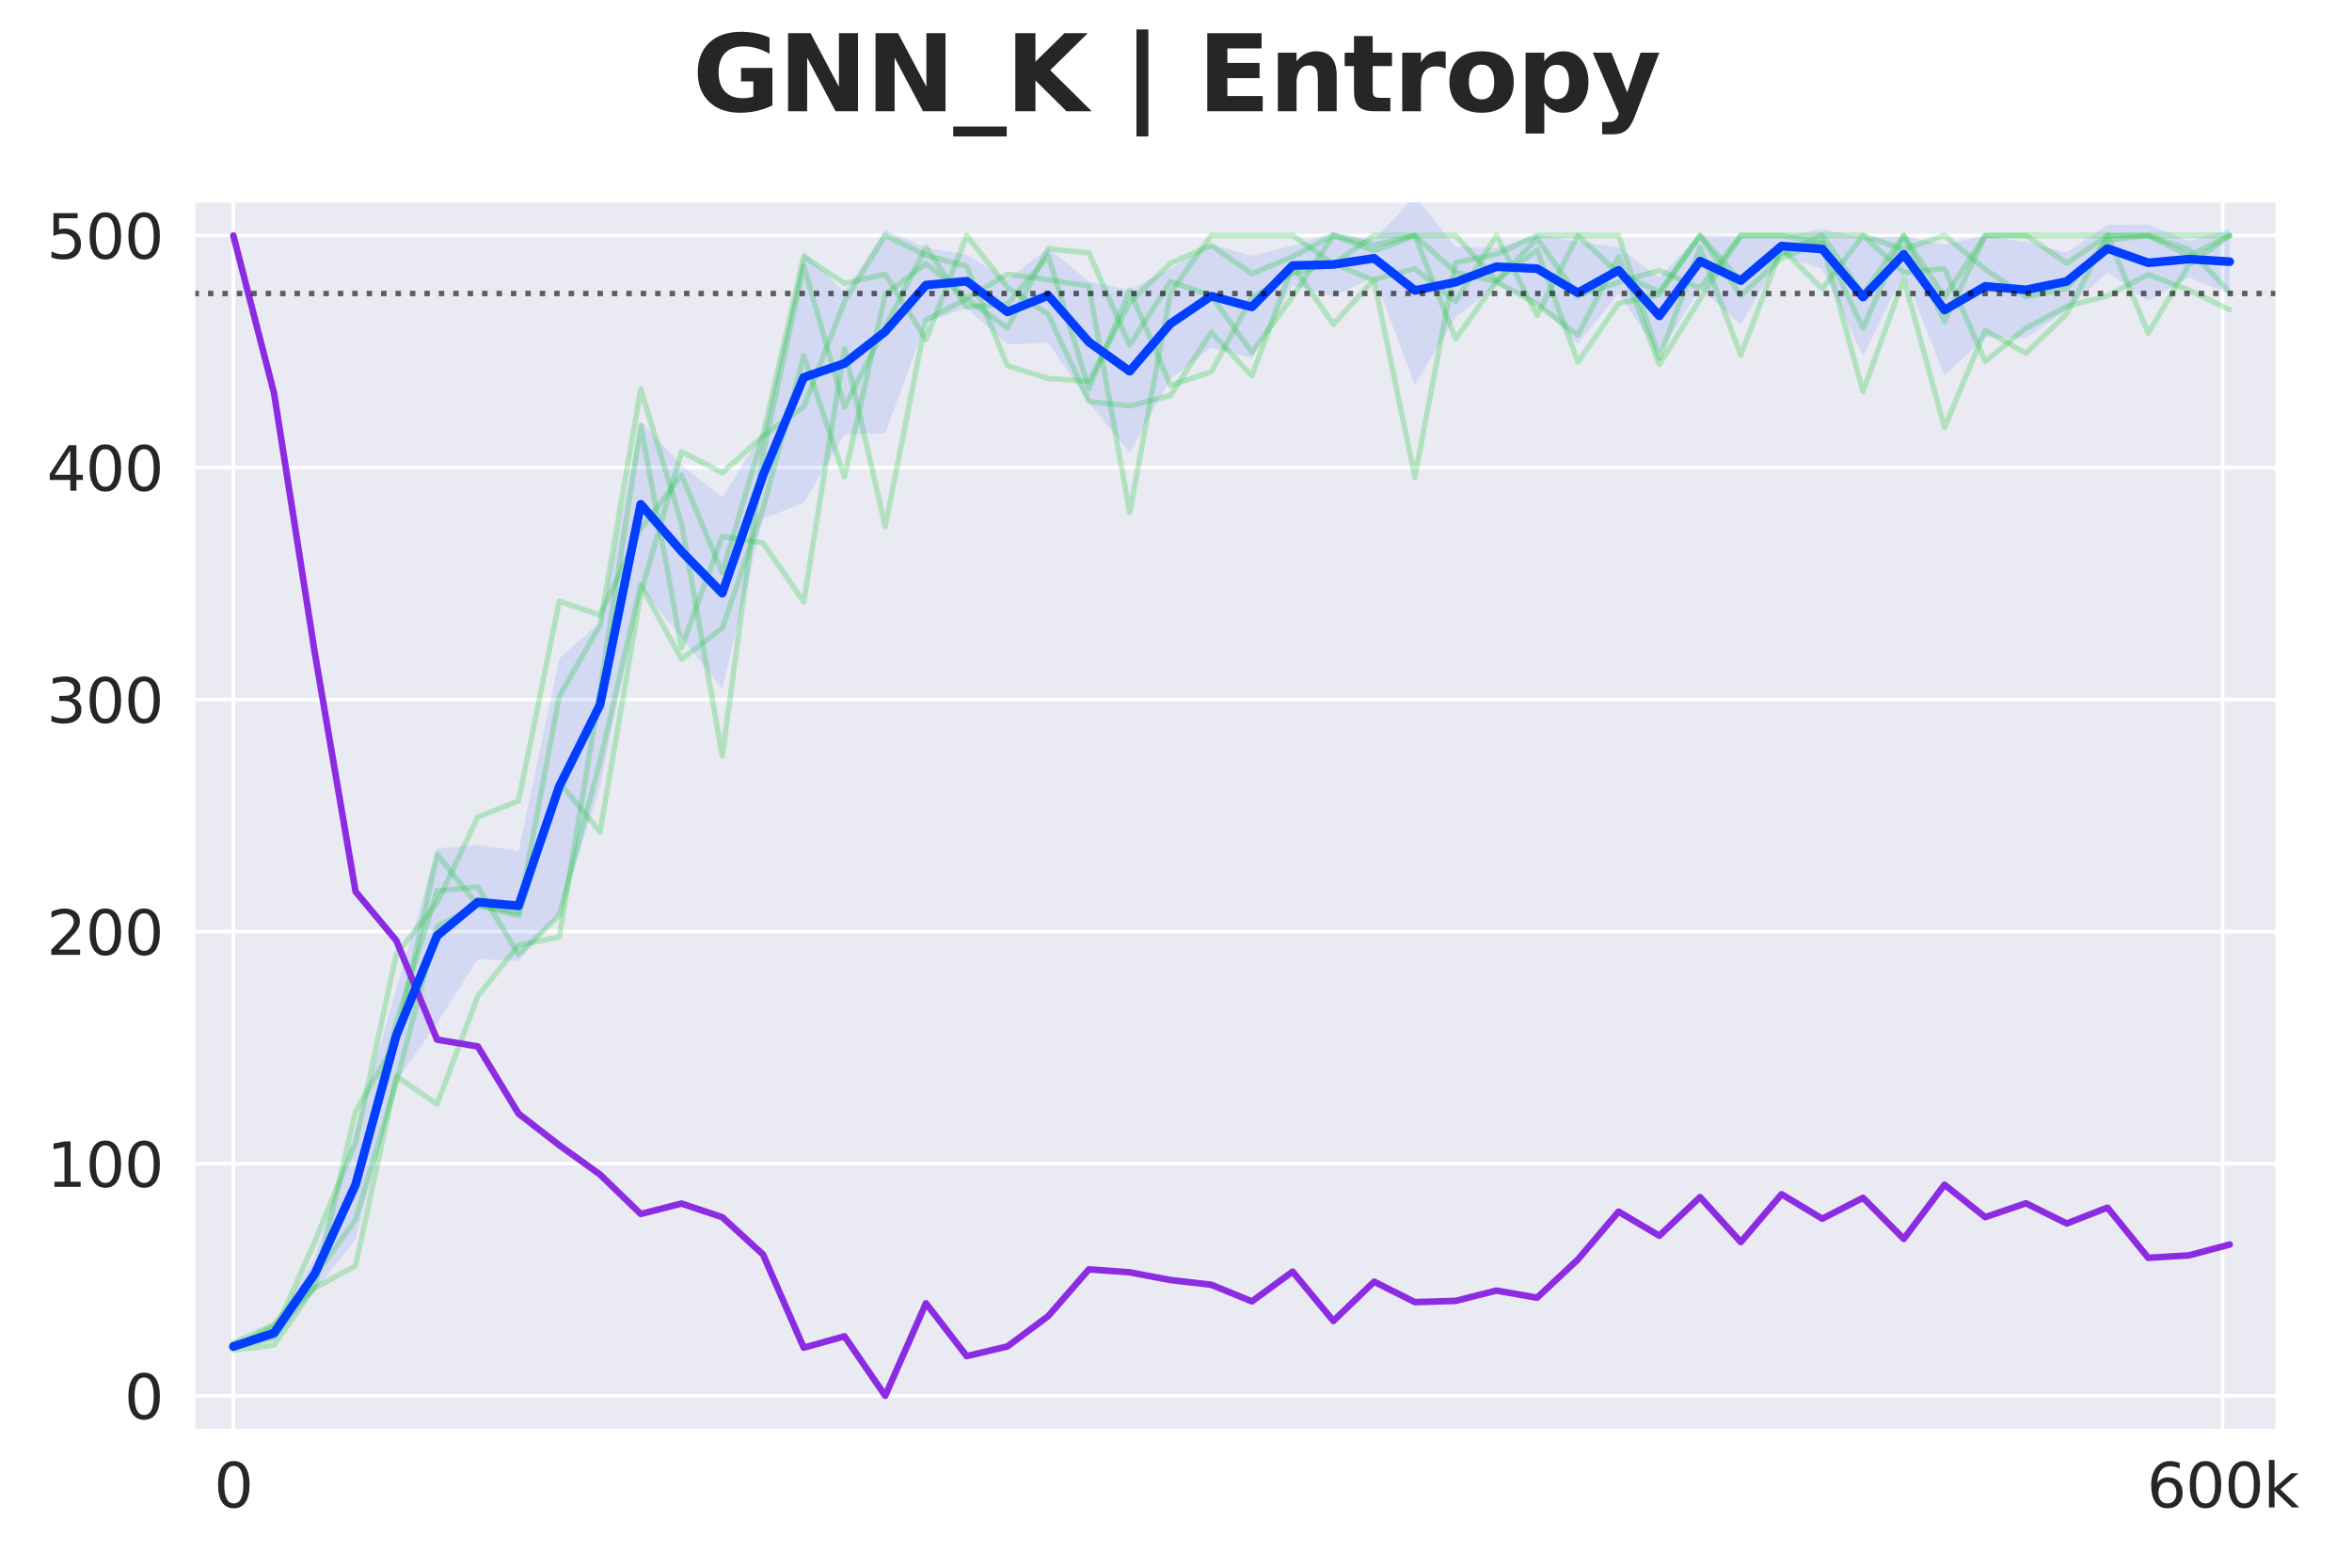 <?xml version="1.0" encoding="utf-8" standalone="no"?>
<!DOCTYPE svg PUBLIC "-//W3C//DTD SVG 1.1//EN"
  "http://www.w3.org/Graphics/SVG/1.1/DTD/svg11.dtd">
<svg xmlns:xlink="http://www.w3.org/1999/xlink" width="540pt" height="360pt" viewBox="0 0 540 360" xmlns="http://www.w3.org/2000/svg" version="1.1">
 <defs>
  <style type="text/css">*{stroke-linejoin: round; stroke-linecap: butt}</style>
 </defs>
 <g id="figure_1">
  <g id="patch_1">
   <path d="M 0 360 
L 540 360 
L 540 0 
L 0 0 
z
" style="fill: #ffffff"/>
  </g>
  <g id="axes_1">
   <g id="patch_2">
    <path d="M 44.44 328.52 
L 522.797 328.52 
L 522.797 46.08 
L 44.44 46.08 
z
" style="fill: #eaeaf2"/>
   </g>
   <g id="matplotlib.axis_1">
    <g id="xtick_1">
     <g id="line2d_1">
      <path d="M 53.575 328.52 
L 53.575 46.08 
" clip-path="url(#p34288dfa19)" style="fill: none; stroke: #ffffff; stroke-width: 0.8; stroke-linecap: round"/>
     </g>
     <g id="text_1">
      <!-- 0 -->
      <g style="fill: #262626" transform="translate(49.121 346.158) scale(0.14 -0.14)">
       <defs>
        <path id="DejaVuSans-30" d="M 2034 4250 
Q 1547 4250 1301 3770 
Q 1056 3291 1056 2328 
Q 1056 1369 1301 889 
Q 1547 409 2034 409 
Q 2525 409 2770 889 
Q 3016 1369 3016 2328 
Q 3016 3291 2770 3770 
Q 2525 4250 2034 4250 
z
M 2034 4750 
Q 2819 4750 3233 4129 
Q 3647 3509 3647 2328 
Q 3647 1150 3233 529 
Q 2819 -91 2034 -91 
Q 1250 -91 836 529 
Q 422 1150 422 2328 
Q 422 3509 836 4129 
Q 1250 4750 2034 4750 
z
" transform="scale(0.016)"/>
       </defs>
       <use xlink:href="#DejaVuSans-30"/>
      </g>
     </g>
    </g>
    <g id="xtick_2">
     <g id="line2d_2">
      <path d="M 510.313 328.52 
L 510.313 46.08 
" clip-path="url(#p34288dfa19)" style="fill: none; stroke: #ffffff; stroke-width: 0.8; stroke-linecap: round"/>
     </g>
     <g id="text_2">
      <!-- 600k -->
      <g style="fill: #262626" transform="translate(492.898 346.158) scale(0.14 -0.14)">
       <defs>
        <path id="DejaVuSans-36" d="M 2113 2584 
Q 1688 2584 1439 2293 
Q 1191 2003 1191 1497 
Q 1191 994 1439 701 
Q 1688 409 2113 409 
Q 2538 409 2786 701 
Q 3034 994 3034 1497 
Q 3034 2003 2786 2293 
Q 2538 2584 2113 2584 
z
M 3366 4563 
L 3366 3988 
Q 3128 4100 2886 4159 
Q 2644 4219 2406 4219 
Q 1781 4219 1451 3797 
Q 1122 3375 1075 2522 
Q 1259 2794 1537 2939 
Q 1816 3084 2150 3084 
Q 2853 3084 3261 2657 
Q 3669 2231 3669 1497 
Q 3669 778 3244 343 
Q 2819 -91 2113 -91 
Q 1303 -91 875 529 
Q 447 1150 447 2328 
Q 447 3434 972 4092 
Q 1497 4750 2381 4750 
Q 2619 4750 2861 4703 
Q 3103 4656 3366 4563 
z
" transform="scale(0.016)"/>
        <path id="DejaVuSans-6b" d="M 581 4863 
L 1159 4863 
L 1159 1991 
L 2875 3500 
L 3609 3500 
L 1753 1863 
L 3688 0 
L 2938 0 
L 1159 1709 
L 1159 0 
L 581 0 
L 581 4863 
z
" transform="scale(0.016)"/>
       </defs>
       <use xlink:href="#DejaVuSans-36"/>
       <use xlink:href="#DejaVuSans-30" transform="translate(63.623 0)"/>
       <use xlink:href="#DejaVuSans-30" transform="translate(127.246 0)"/>
       <use xlink:href="#DejaVuSans-6b" transform="translate(190.869 0)"/>
      </g>
     </g>
    </g>
   </g>
   <g id="matplotlib.axis_2">
    <g id="ytick_1">
     <g id="line2d_3">
      <path d="M 44.44 320.526 
L 522.797 320.526 
" clip-path="url(#p34288dfa19)" style="fill: none; stroke: #ffffff; stroke-width: 0.8; stroke-linecap: round"/>
     </g>
     <g id="text_3">
      <!-- 0 -->
      <g style="fill: #262626" transform="translate(28.532 325.845) scale(0.14 -0.14)">
       <use xlink:href="#DejaVuSans-30"/>
      </g>
     </g>
    </g>
    <g id="ytick_2">
     <g id="line2d_4">
      <path d="M 44.44 267.236 
L 522.797 267.236 
" clip-path="url(#p34288dfa19)" style="fill: none; stroke: #ffffff; stroke-width: 0.8; stroke-linecap: round"/>
     </g>
     <g id="text_4">
      <!-- 100 -->
      <g style="fill: #262626" transform="translate(10.717 272.555) scale(0.14 -0.14)">
       <defs>
        <path id="DejaVuSans-31" d="M 794 531 
L 1825 531 
L 1825 4091 
L 703 3866 
L 703 4441 
L 1819 4666 
L 2450 4666 
L 2450 531 
L 3481 531 
L 3481 0 
L 794 0 
L 794 531 
z
" transform="scale(0.016)"/>
       </defs>
       <use xlink:href="#DejaVuSans-31"/>
       <use xlink:href="#DejaVuSans-30" transform="translate(63.623 0)"/>
       <use xlink:href="#DejaVuSans-30" transform="translate(127.246 0)"/>
      </g>
     </g>
    </g>
    <g id="ytick_3">
     <g id="line2d_5">
      <path d="M 44.44 213.945 
L 522.797 213.945 
" clip-path="url(#p34288dfa19)" style="fill: none; stroke: #ffffff; stroke-width: 0.8; stroke-linecap: round"/>
     </g>
     <g id="text_5">
      <!-- 200 -->
      <g style="fill: #262626" transform="translate(10.717 219.264) scale(0.14 -0.14)">
       <defs>
        <path id="DejaVuSans-32" d="M 1228 531 
L 3431 531 
L 3431 0 
L 469 0 
L 469 531 
Q 828 903 1448 1529 
Q 2069 2156 2228 2338 
Q 2531 2678 2651 2914 
Q 2772 3150 2772 3378 
Q 2772 3750 2511 3984 
Q 2250 4219 1831 4219 
Q 1534 4219 1204 4116 
Q 875 4013 500 3803 
L 500 4441 
Q 881 4594 1212 4672 
Q 1544 4750 1819 4750 
Q 2544 4750 2975 4387 
Q 3406 4025 3406 3419 
Q 3406 3131 3298 2873 
Q 3191 2616 2906 2266 
Q 2828 2175 2409 1742 
Q 1991 1309 1228 531 
z
" transform="scale(0.016)"/>
       </defs>
       <use xlink:href="#DejaVuSans-32"/>
       <use xlink:href="#DejaVuSans-30" transform="translate(63.623 0)"/>
       <use xlink:href="#DejaVuSans-30" transform="translate(127.246 0)"/>
      </g>
     </g>
    </g>
    <g id="ytick_4">
     <g id="line2d_6">
      <path d="M 44.44 160.655 
L 522.797 160.655 
" clip-path="url(#p34288dfa19)" style="fill: none; stroke: #ffffff; stroke-width: 0.8; stroke-linecap: round"/>
     </g>
     <g id="text_6">
      <!-- 300 -->
      <g style="fill: #262626" transform="translate(10.717 165.974) scale(0.14 -0.14)">
       <defs>
        <path id="DejaVuSans-33" d="M 2597 2516 
Q 3050 2419 3304 2112 
Q 3559 1806 3559 1356 
Q 3559 666 3084 287 
Q 2609 -91 1734 -91 
Q 1441 -91 1130 -33 
Q 819 25 488 141 
L 488 750 
Q 750 597 1062 519 
Q 1375 441 1716 441 
Q 2309 441 2620 675 
Q 2931 909 2931 1356 
Q 2931 1769 2642 2001 
Q 2353 2234 1838 2234 
L 1294 2234 
L 1294 2753 
L 1863 2753 
Q 2328 2753 2575 2939 
Q 2822 3125 2822 3475 
Q 2822 3834 2567 4026 
Q 2313 4219 1838 4219 
Q 1578 4219 1281 4162 
Q 984 4106 628 3988 
L 628 4550 
Q 988 4650 1302 4700 
Q 1616 4750 1894 4750 
Q 2613 4750 3031 4423 
Q 3450 4097 3450 3541 
Q 3450 3153 3228 2886 
Q 3006 2619 2597 2516 
z
" transform="scale(0.016)"/>
       </defs>
       <use xlink:href="#DejaVuSans-33"/>
       <use xlink:href="#DejaVuSans-30" transform="translate(63.623 0)"/>
       <use xlink:href="#DejaVuSans-30" transform="translate(127.246 0)"/>
      </g>
     </g>
    </g>
    <g id="ytick_5">
     <g id="line2d_7">
      <path d="M 44.44 107.364 
L 522.797 107.364 
" clip-path="url(#p34288dfa19)" style="fill: none; stroke: #ffffff; stroke-width: 0.8; stroke-linecap: round"/>
     </g>
     <g id="text_7">
      <!-- 400 -->
      <g style="fill: #262626" transform="translate(10.717 112.683) scale(0.14 -0.14)">
       <defs>
        <path id="DejaVuSans-34" d="M 2419 4116 
L 825 1625 
L 2419 1625 
L 2419 4116 
z
M 2253 4666 
L 3047 4666 
L 3047 1625 
L 3713 1625 
L 3713 1100 
L 3047 1100 
L 3047 0 
L 2419 0 
L 2419 1100 
L 313 1100 
L 313 1709 
L 2253 4666 
z
" transform="scale(0.016)"/>
       </defs>
       <use xlink:href="#DejaVuSans-34"/>
       <use xlink:href="#DejaVuSans-30" transform="translate(63.623 0)"/>
       <use xlink:href="#DejaVuSans-30" transform="translate(127.246 0)"/>
      </g>
     </g>
    </g>
    <g id="ytick_6">
     <g id="line2d_8">
      <path d="M 44.44 54.074 
L 522.797 54.074 
" clip-path="url(#p34288dfa19)" style="fill: none; stroke: #ffffff; stroke-width: 0.8; stroke-linecap: round"/>
     </g>
     <g id="text_8">
      <!-- 500 -->
      <g style="fill: #262626" transform="translate(10.717 59.392) scale(0.14 -0.14)">
       <defs>
        <path id="DejaVuSans-35" d="M 691 4666 
L 3169 4666 
L 3169 4134 
L 1269 4134 
L 1269 2991 
Q 1406 3038 1543 3061 
Q 1681 3084 1819 3084 
Q 2600 3084 3056 2656 
Q 3513 2228 3513 1497 
Q 3513 744 3044 326 
Q 2575 -91 1722 -91 
Q 1428 -91 1123 -41 
Q 819 9 494 109 
L 494 744 
Q 775 591 1075 516 
Q 1375 441 1709 441 
Q 2250 441 2565 725 
Q 2881 1009 2881 1497 
Q 2881 1984 2565 2268 
Q 2250 2553 1709 2553 
Q 1456 2553 1204 2497 
Q 953 2441 691 2322 
L 691 4666 
z
" transform="scale(0.016)"/>
       </defs>
       <use xlink:href="#DejaVuSans-35"/>
       <use xlink:href="#DejaVuSans-30" transform="translate(63.623 0)"/>
       <use xlink:href="#DejaVuSans-30" transform="translate(127.246 0)"/>
      </g>
     </g>
    </g>
   </g>
   <g id="FillBetweenPolyCollection_1">
    <path d="M 53.575 308.56 
L 53.575 309.857 
L 62.929 307.879 
L 72.283 296.329 
L 81.637 284.615 
L 90.991 248.358 
L 100.345 234.95 
L 109.699 220.273 
L 119.053 220.627 
L 128.407 209.928 
L 137.761 180.775 
L 147.115 134.901 
L 156.469 146.47 
L 165.823 158.202 
L 175.177 119.087 
L 184.531 115.473 
L 193.885 99.783 
L 203.239 99.523 
L 212.593 74.027 
L 221.947 70.726 
L 231.301 79.058 
L 240.655 78.736 
L 250.009 92.443 
L 259.363 103.93 
L 268.717 87.047 
L 278.071 79.851 
L 287.425 82.242 
L 296.779 65.565 
L 306.133 68.18 
L 315.487 63.526 
L 324.841 88.332 
L 334.195 72.911 
L 343.549 65.574 
L 352.903 69.519 
L 362.257 79.019 
L 371.611 67.331 
L 380.965 81.29 
L 390.319 66.176 
L 399.673 74.614 
L 409.027 58.604 
L 418.381 61.802 
L 427.735 81.781 
L 437.089 62.596 
L 446.443 86.217 
L 455.797 77.475 
L 465.151 77.545 
L 474.505 71.259 
L 483.859 62.513 
L 493.213 69.133 
L 502.567 63.681 
L 511.921 67.565 
L 511.921 52.612 
L 511.921 52.612 
L 502.567 55.324 
L 493.213 51.564 
L 483.859 51.616 
L 474.505 58.004 
L 465.151 55.569 
L 455.797 54.04 
L 446.443 56.183 
L 437.089 54.224 
L 427.735 54.636 
L 418.381 52.566 
L 409.027 54.393 
L 399.673 54.25 
L 390.319 53.735 
L 380.965 63.788 
L 371.611 56.79 
L 362.257 55.454 
L 352.903 53.869 
L 343.549 56.935 
L 334.195 56.673 
L 324.841 45.061 
L 315.487 55.092 
L 306.133 53.29 
L 296.779 56.385 
L 287.425 58.732 
L 278.071 56.154 
L 268.717 61.628 
L 259.363 66.567 
L 250.009 64.665 
L 240.655 56.949 
L 231.301 64.195 
L 221.947 58.431 
L 212.593 56.902 
L 203.239 52.736 
L 193.885 67.144 
L 184.531 57.835 
L 175.177 99.239 
L 165.823 114.226 
L 156.469 106.748 
L 147.115 96.733 
L 137.761 142.919 
L 128.407 151.229 
L 119.053 195.393 
L 109.699 194.042 
L 100.345 194.832 
L 90.991 227.174 
L 81.637 259.462 
L 72.283 288.622 
L 62.929 304.344 
L 53.575 308.56 
z
" clip-path="url(#p34288dfa19)" style="fill: #023eff; fill-opacity: 0.1"/>
   </g>
   <g id="line2d_9">
    <path d="M 53.575 308.403 
L 62.929 304.14 
L 72.283 292.949 
L 81.637 280.092 
L 90.991 248.518 
L 100.345 212.813 
L 109.699 207.917 
L 119.053 209.582 
L 128.407 159.889 
L 137.761 143.568 
L 147.115 89.345 
L 156.469 120.154 
L 165.823 173.578 
L 175.177 104.2 
L 184.531 61.068 
L 193.885 93.509 
L 203.239 75.09 
L 212.593 56.805 
L 221.947 70.494 
L 231.301 69.861 
L 240.655 58.77 
L 250.009 89.245 
L 259.363 66.63 
L 268.717 88.446 
L 278.071 85.415 
L 287.425 68.296 
L 296.779 62.8 
L 306.133 60.468 
L 315.487 64.399 
L 324.841 109.562 
L 334.195 60.302 
L 343.549 58.403 
L 352.903 54.074 
L 362.257 54.074 
L 371.611 62.767 
L 380.965 67.03 
L 390.319 54.074 
L 399.673 64.632 
L 409.027 58.137 
L 418.381 54.074 
L 427.735 54.074 
L 437.089 57.304 
L 446.443 54.074 
L 455.797 61.834 
L 465.151 68.162 
L 474.505 66.23 
L 483.859 55.173 
L 493.213 54.074 
L 502.567 57.304 
L 511.921 67.096 
" clip-path="url(#p34288dfa19)" style="fill: none; stroke: #1ac938; stroke-opacity: 0.27; stroke-width: 1.25; stroke-linecap: round"/>
   </g>
   <g id="line2d_10">
    <path d="M 53.575 309.502 
L 62.929 307.104 
L 72.283 293.115 
L 81.637 271.999 
L 90.991 234.862 
L 100.345 204.586 
L 109.699 203.654 
L 119.053 219.208 
L 128.407 210.182 
L 137.761 174.877 
L 147.115 134.309 
L 156.469 151.362 
L 165.823 144.235 
L 175.177 116.89 
L 184.531 81.685 
L 193.885 109.496 
L 203.239 67.629 
L 212.593 60.502 
L 221.947 68.529 
L 231.301 62.966 
L 240.655 64.232 
L 250.009 65.698 
L 259.363 117.656 
L 268.717 67.296 
L 278.071 54.074 
L 287.425 54.074 
L 296.779 54.074 
L 306.133 60.602 
L 315.487 54.074 
L 324.841 54.074 
L 334.195 62.533 
L 343.549 64.632 
L 352.903 54.74 
L 362.257 67.962 
L 371.611 64.798 
L 380.965 62.1 
L 390.319 66.164 
L 399.673 54.074 
L 409.027 54.074 
L 418.381 54.074 
L 427.735 67.629 
L 437.089 54.074 
L 446.443 68.229 
L 455.797 54.074 
L 465.151 54.074 
L 474.505 60.435 
L 483.859 54.074 
L 493.213 54.074 
L 502.567 58.737 
L 511.921 54.074 
" clip-path="url(#p34288dfa19)" style="fill: none; stroke: #1ac938; stroke-opacity: 0.27; stroke-width: 1.25; stroke-linecap: round"/>
   </g>
   <g id="line2d_11">
    <path d="M 53.575 309.569 
L 62.929 304.339 
L 72.283 295.746 
L 81.637 290.65 
L 90.991 247.152 
L 100.345 253.547 
L 109.699 228.733 
L 119.053 217.043 
L 128.407 215.144 
L 137.761 158.523 
L 147.115 97.705 
L 156.469 148.698 
L 165.823 123.151 
L 175.177 124.684 
L 184.531 138.206 
L 193.885 80.019 
L 203.239 120.887 
L 212.593 73.458 
L 221.947 68.629 
L 231.301 75.323 
L 240.655 57.104 
L 250.009 58.104 
L 259.363 79.287 
L 268.717 64.632 
L 278.071 67.896 
L 287.425 80.885 
L 296.779 68.062 
L 306.133 54.074 
L 315.487 57.637 
L 324.841 54.074 
L 334.195 77.821 
L 343.549 64.698 
L 352.903 69.828 
L 362.257 76.922 
L 371.611 59.003 
L 380.965 83.683 
L 390.319 68.662 
L 399.673 54.074 
L 409.027 54.074 
L 418.381 55.905 
L 427.735 89.878 
L 437.089 63.999 
L 446.443 98.172 
L 455.797 75.823 
L 465.151 81.119 
L 474.505 72.059 
L 483.859 54.074 
L 493.213 76.489 
L 502.567 60.768 
L 511.921 54.074 
" clip-path="url(#p34288dfa19)" style="fill: none; stroke: #1ac938; stroke-opacity: 0.27; stroke-width: 1.25; stroke-linecap: round"/>
   </g>
   <g id="line2d_12">
    <path d="M 53.575 308.503 
L 62.929 306.105 
L 72.283 285.121 
L 81.637 262.273 
L 90.991 219.141 
L 100.345 207.317 
L 109.699 187.633 
L 119.053 183.903 
L 128.407 138.073 
L 137.761 141.237 
L 147.115 121.453 
L 156.469 109.096 
L 165.823 131.545 
L 175.177 99.903 
L 184.531 58.903 
L 193.885 65.065 
L 203.239 62.966 
L 212.593 77.954 
L 221.947 54.074 
L 231.301 65.997 
L 240.655 72.192 
L 250.009 92.21 
L 259.363 93.209 
L 268.717 90.844 
L 278.071 76.289 
L 287.425 86.314 
L 296.779 61.001 
L 306.133 74.457 
L 315.487 64.165 
L 324.841 61.701 
L 334.195 69.228 
L 343.549 54.074 
L 352.903 72.426 
L 362.257 54.074 
L 371.611 54.074 
L 380.965 82.284 
L 390.319 56.805 
L 399.673 81.518 
L 409.027 56.971 
L 418.381 66.297 
L 427.735 54.074 
L 437.089 62.6 
L 446.443 61.667 
L 455.797 82.984 
L 465.151 75.357 
L 474.505 70.361 
L 483.859 67.929 
L 493.213 63.033 
L 502.567 66.63 
L 511.921 71.127 
" clip-path="url(#p34288dfa19)" style="fill: none; stroke: #1ac938; stroke-opacity: 0.27; stroke-width: 1.25; stroke-linecap: round"/>
   </g>
   <g id="line2d_13">
    <path d="M 53.575 310.068 
L 62.929 308.869 
L 72.283 295.447 
L 81.637 255.179 
L 90.991 239.158 
L 100.345 196.193 
L 109.699 207.85 
L 119.053 210.315 
L 128.407 179.606 
L 137.761 191.03 
L 147.115 136.274 
L 156.469 103.734 
L 165.823 108.563 
L 175.177 100.137 
L 184.531 93.409 
L 193.885 69.228 
L 203.239 54.074 
L 212.593 58.603 
L 221.947 61.168 
L 231.301 83.983 
L 240.655 86.914 
L 250.009 87.513 
L 259.363 69.461 
L 268.717 60.468 
L 278.071 56.338 
L 287.425 62.867 
L 296.779 58.936 
L 306.133 54.074 
L 315.487 56.272 
L 324.841 54.074 
L 334.195 54.074 
L 343.549 64.465 
L 352.903 57.404 
L 362.257 83.15 
L 371.611 69.661 
L 380.965 67.596 
L 390.319 54.074 
L 399.673 67.863 
L 409.027 59.236 
L 418.381 55.572 
L 427.735 75.39 
L 437.089 54.074 
L 446.443 73.858 
L 455.797 54.074 
L 465.151 54.074 
L 474.505 54.074 
L 483.859 54.074 
L 493.213 54.074 
L 502.567 54.074 
L 511.921 54.074 
" clip-path="url(#p34288dfa19)" style="fill: none; stroke: #1ac938; stroke-opacity: 0.27; stroke-width: 1.25; stroke-linecap: round"/>
   </g>
   <g id="line2d_14">
    <path d="M 53.575 54.074 
L 62.929 90.338 
L 72.283 149.974 
L 81.637 204.746 
L 90.991 215.981 
L 100.345 238.74 
L 109.699 240.302 
L 119.053 255.732 
L 128.407 262.985 
L 137.761 269.715 
L 147.115 278.772 
L 156.469 276.378 
L 165.823 279.515 
L 175.177 288.064 
L 184.531 309.482 
L 193.885 306.867 
L 203.239 320.526 
L 212.593 299.281 
L 221.947 311.419 
L 231.301 309.191 
L 240.655 302.227 
L 250.009 291.488 
L 259.363 292.169 
L 268.717 293.949 
L 278.071 295.017 
L 287.425 298.845 
L 296.779 292.016 
L 306.133 303.335 
L 315.487 294.321 
L 324.841 299.014 
L 334.195 298.732 
L 343.549 296.362 
L 352.903 297.999 
L 362.257 289.24 
L 371.611 278.234 
L 380.965 283.771 
L 390.319 274.9 
L 399.673 285.222 
L 409.027 274.238 
L 418.381 279.861 
L 427.735 275.063 
L 437.089 284.495 
L 446.443 272.053 
L 455.797 279.506 
L 465.151 276.313 
L 474.505 280.956 
L 483.859 277.313 
L 493.213 288.838 
L 502.567 288.282 
L 511.921 285.788 
" clip-path="url(#p34288dfa19)" style="fill: none; stroke: #8b2be2; stroke-width: 1.5; stroke-linecap: round"/>
   </g>
   <g id="line2d_15">
    <path d="M 53.575 309.209 
L 62.929 306.111 
L 72.283 292.476 
L 81.637 272.039 
L 90.991 237.766 
L 100.345 214.891 
L 109.699 207.157 
L 119.053 208.01 
L 128.407 180.579 
L 137.761 161.847 
L 147.115 115.817 
L 156.469 126.609 
L 165.823 136.214 
L 175.177 109.163 
L 184.531 86.654 
L 193.885 83.463 
L 203.239 76.129 
L 212.593 65.464 
L 221.947 64.578 
L 231.301 71.626 
L 240.655 67.843 
L 250.009 78.554 
L 259.363 85.249 
L 268.717 74.337 
L 278.071 68.002 
L 287.425 70.487 
L 296.779 60.975 
L 306.133 60.735 
L 315.487 59.309 
L 324.841 66.697 
L 334.195 64.792 
L 343.549 61.254 
L 352.903 61.694 
L 362.257 67.236 
L 371.611 62.061 
L 380.965 72.539 
L 390.319 59.956 
L 399.673 64.432 
L 409.027 56.498 
L 418.381 57.184 
L 427.735 68.209 
L 437.089 58.41 
L 446.443 71.2 
L 455.797 65.758 
L 465.151 66.557 
L 474.505 64.632 
L 483.859 57.065 
L 493.213 60.349 
L 502.567 59.503 
L 511.921 60.089 
" clip-path="url(#p34288dfa19)" style="fill: none; stroke: #023eff; stroke-width: 2; stroke-linecap: round"/>
   </g>
   <g id="line2d_16">
    <path d="M 44.44 67.396 
L 522.797 67.396 
" clip-path="url(#p34288dfa19)" style="fill: none; stroke-dasharray: 1.25,2.062; stroke-dashoffset: 0; stroke: #000000; stroke-opacity: 0.6; stroke-width: 1.25"/>
   </g>
   <g id="patch_3">
    <path d="M 44.44 328.52 
L 44.44 46.08 
" style="fill: none; stroke: #ffffff; stroke-width: 0.8; stroke-linejoin: miter; stroke-linecap: square"/>
   </g>
   <g id="patch_4">
    <path d="M 522.797 328.52 
L 522.797 46.08 
" style="fill: none; stroke: #ffffff; stroke-width: 0.8; stroke-linejoin: miter; stroke-linecap: square"/>
   </g>
   <g id="patch_5">
    <path d="M 44.44 328.52 
L 522.797 328.52 
" style="fill: none; stroke: #ffffff; stroke-width: 0.8; stroke-linejoin: miter; stroke-linecap: square"/>
   </g>
   <g id="patch_6">
    <path d="M 44.44 46.08 
L 522.797 46.08 
" style="fill: none; stroke: #ffffff; stroke-width: 0.8; stroke-linejoin: miter; stroke-linecap: square"/>
   </g>
  </g>
  <g id="text_9">
   <!-- GNN_K | Entropy -->
   <g style="fill: #262626" transform="translate(158.979 25.541) scale(0.24 -0.24)">
    <defs>
     <path id="DejaVuSans-Bold-47" d="M 4781 347 
Q 4331 128 3847 18 
Q 3363 -91 2847 -91 
Q 1681 -91 1000 561 
Q 319 1213 319 2328 
Q 319 3456 1012 4103 
Q 1706 4750 2913 4750 
Q 3378 4750 3804 4662 
Q 4231 4575 4609 4403 
L 4609 3438 
Q 4219 3659 3833 3768 
Q 3447 3878 3059 3878 
Q 2341 3878 1952 3476 
Q 1563 3075 1563 2328 
Q 1563 1588 1938 1184 
Q 2313 781 3003 781 
Q 3191 781 3352 804 
Q 3513 828 3641 878 
L 3641 1784 
L 2906 1784 
L 2906 2591 
L 4781 2591 
L 4781 347 
z
" transform="scale(0.016)"/>
     <path id="DejaVuSans-Bold-4e" d="M 588 4666 
L 1931 4666 
L 3628 1466 
L 3628 4666 
L 4769 4666 
L 4769 0 
L 3425 0 
L 1728 3200 
L 1728 0 
L 588 0 
L 588 4666 
z
" transform="scale(0.016)"/>
     <path id="DejaVuSans-Bold-5f" d="M 3200 -916 
L 3200 -1509 
L 0 -1509 
L 0 -916 
L 3200 -916 
z
" transform="scale(0.016)"/>
     <path id="DejaVuSans-Bold-4b" d="M 588 4666 
L 1791 4666 
L 1791 2963 
L 3525 4666 
L 4922 4666 
L 2675 2456 
L 5153 0 
L 3647 0 
L 1791 1838 
L 1791 0 
L 588 0 
L 588 4666 
z
" transform="scale(0.016)"/>
     <path id="DejaVuSans-Bold-20" transform="scale(0.016)"/>
     <path id="DejaVuSans-Bold-7c" d="M 1522 4891 
L 1522 -1509 
L 813 -1509 
L 813 4891 
L 1522 4891 
z
" transform="scale(0.016)"/>
     <path id="DejaVuSans-Bold-45" d="M 588 4666 
L 3834 4666 
L 3834 3756 
L 1791 3756 
L 1791 2888 
L 3713 2888 
L 3713 1978 
L 1791 1978 
L 1791 909 
L 3903 909 
L 3903 0 
L 588 0 
L 588 4666 
z
" transform="scale(0.016)"/>
     <path id="DejaVuSans-Bold-6e" d="M 4056 2131 
L 4056 0 
L 2931 0 
L 2931 347 
L 2931 1631 
Q 2931 2084 2911 2256 
Q 2891 2428 2841 2509 
Q 2775 2619 2662 2680 
Q 2550 2741 2406 2741 
Q 2056 2741 1856 2470 
Q 1656 2200 1656 1722 
L 1656 0 
L 538 0 
L 538 3500 
L 1656 3500 
L 1656 2988 
Q 1909 3294 2193 3439 
Q 2478 3584 2822 3584 
Q 3428 3584 3742 3212 
Q 4056 2841 4056 2131 
z
" transform="scale(0.016)"/>
     <path id="DejaVuSans-Bold-74" d="M 1759 4494 
L 1759 3500 
L 2913 3500 
L 2913 2700 
L 1759 2700 
L 1759 1216 
Q 1759 972 1856 886 
Q 1953 800 2241 800 
L 2816 800 
L 2816 0 
L 1856 0 
Q 1194 0 917 276 
Q 641 553 641 1216 
L 641 2700 
L 84 2700 
L 84 3500 
L 641 3500 
L 641 4494 
L 1759 4494 
z
" transform="scale(0.016)"/>
     <path id="DejaVuSans-Bold-72" d="M 3138 2547 
Q 2991 2616 2845 2648 
Q 2700 2681 2553 2681 
Q 2122 2681 1889 2404 
Q 1656 2128 1656 1613 
L 1656 0 
L 538 0 
L 538 3500 
L 1656 3500 
L 1656 2925 
Q 1872 3269 2151 3426 
Q 2431 3584 2822 3584 
Q 2878 3584 2943 3579 
Q 3009 3575 3134 3559 
L 3138 2547 
z
" transform="scale(0.016)"/>
     <path id="DejaVuSans-Bold-6f" d="M 2203 2784 
Q 1831 2784 1636 2517 
Q 1441 2250 1441 1747 
Q 1441 1244 1636 976 
Q 1831 709 2203 709 
Q 2569 709 2762 976 
Q 2956 1244 2956 1747 
Q 2956 2250 2762 2517 
Q 2569 2784 2203 2784 
z
M 2203 3584 
Q 3106 3584 3614 3096 
Q 4122 2609 4122 1747 
Q 4122 884 3614 396 
Q 3106 -91 2203 -91 
Q 1297 -91 786 396 
Q 275 884 275 1747 
Q 275 2609 786 3096 
Q 1297 3584 2203 3584 
z
" transform="scale(0.016)"/>
     <path id="DejaVuSans-Bold-70" d="M 1656 506 
L 1656 -1331 
L 538 -1331 
L 538 3500 
L 1656 3500 
L 1656 2988 
Q 1888 3294 2169 3439 
Q 2450 3584 2816 3584 
Q 3463 3584 3878 3070 
Q 4294 2556 4294 1747 
Q 4294 938 3878 423 
Q 3463 -91 2816 -91 
Q 2450 -91 2169 54 
Q 1888 200 1656 506 
z
M 2400 2772 
Q 2041 2772 1848 2508 
Q 1656 2244 1656 1747 
Q 1656 1250 1848 986 
Q 2041 722 2400 722 
Q 2759 722 2948 984 
Q 3138 1247 3138 1747 
Q 3138 2247 2948 2509 
Q 2759 2772 2400 2772 
z
" transform="scale(0.016)"/>
     <path id="DejaVuSans-Bold-79" d="M 78 3500 
L 1197 3500 
L 2138 1125 
L 2938 3500 
L 4056 3500 
L 2584 -331 
Q 2363 -916 2067 -1148 
Q 1772 -1381 1288 -1381 
L 641 -1381 
L 641 -647 
L 991 -647 
Q 1275 -647 1404 -556 
Q 1534 -466 1606 -231 
L 1638 -134 
L 78 3500 
z
" transform="scale(0.016)"/>
    </defs>
    <use xlink:href="#DejaVuSans-Bold-47"/>
    <use xlink:href="#DejaVuSans-Bold-4e" transform="translate(82.08 0)"/>
    <use xlink:href="#DejaVuSans-Bold-4e" transform="translate(165.771 0)"/>
    <use xlink:href="#DejaVuSans-Bold-5f" transform="translate(249.463 0)"/>
    <use xlink:href="#DejaVuSans-Bold-4b" transform="translate(299.463 0)"/>
    <use xlink:href="#DejaVuSans-Bold-20" transform="translate(376.953 0)"/>
    <use xlink:href="#DejaVuSans-Bold-7c" transform="translate(411.768 0)"/>
    <use xlink:href="#DejaVuSans-Bold-20" transform="translate(448.291 0)"/>
    <use xlink:href="#DejaVuSans-Bold-45" transform="translate(483.105 0)"/>
    <use xlink:href="#DejaVuSans-Bold-6e" transform="translate(551.416 0)"/>
    <use xlink:href="#DejaVuSans-Bold-74" transform="translate(622.607 0)"/>
    <use xlink:href="#DejaVuSans-Bold-72" transform="translate(670.41 0)"/>
    <use xlink:href="#DejaVuSans-Bold-6f" transform="translate(719.727 0)"/>
    <use xlink:href="#DejaVuSans-Bold-70" transform="translate(788.428 0)"/>
    <use xlink:href="#DejaVuSans-Bold-79" transform="translate(860.01 0)"/>
   </g>
  </g>
 </g>
 <defs>
  <clipPath id="p34288dfa19">
   <rect x="44.44" y="46.08" width="478.357" height="282.44"/>
  </clipPath>
 </defs>
</svg>
